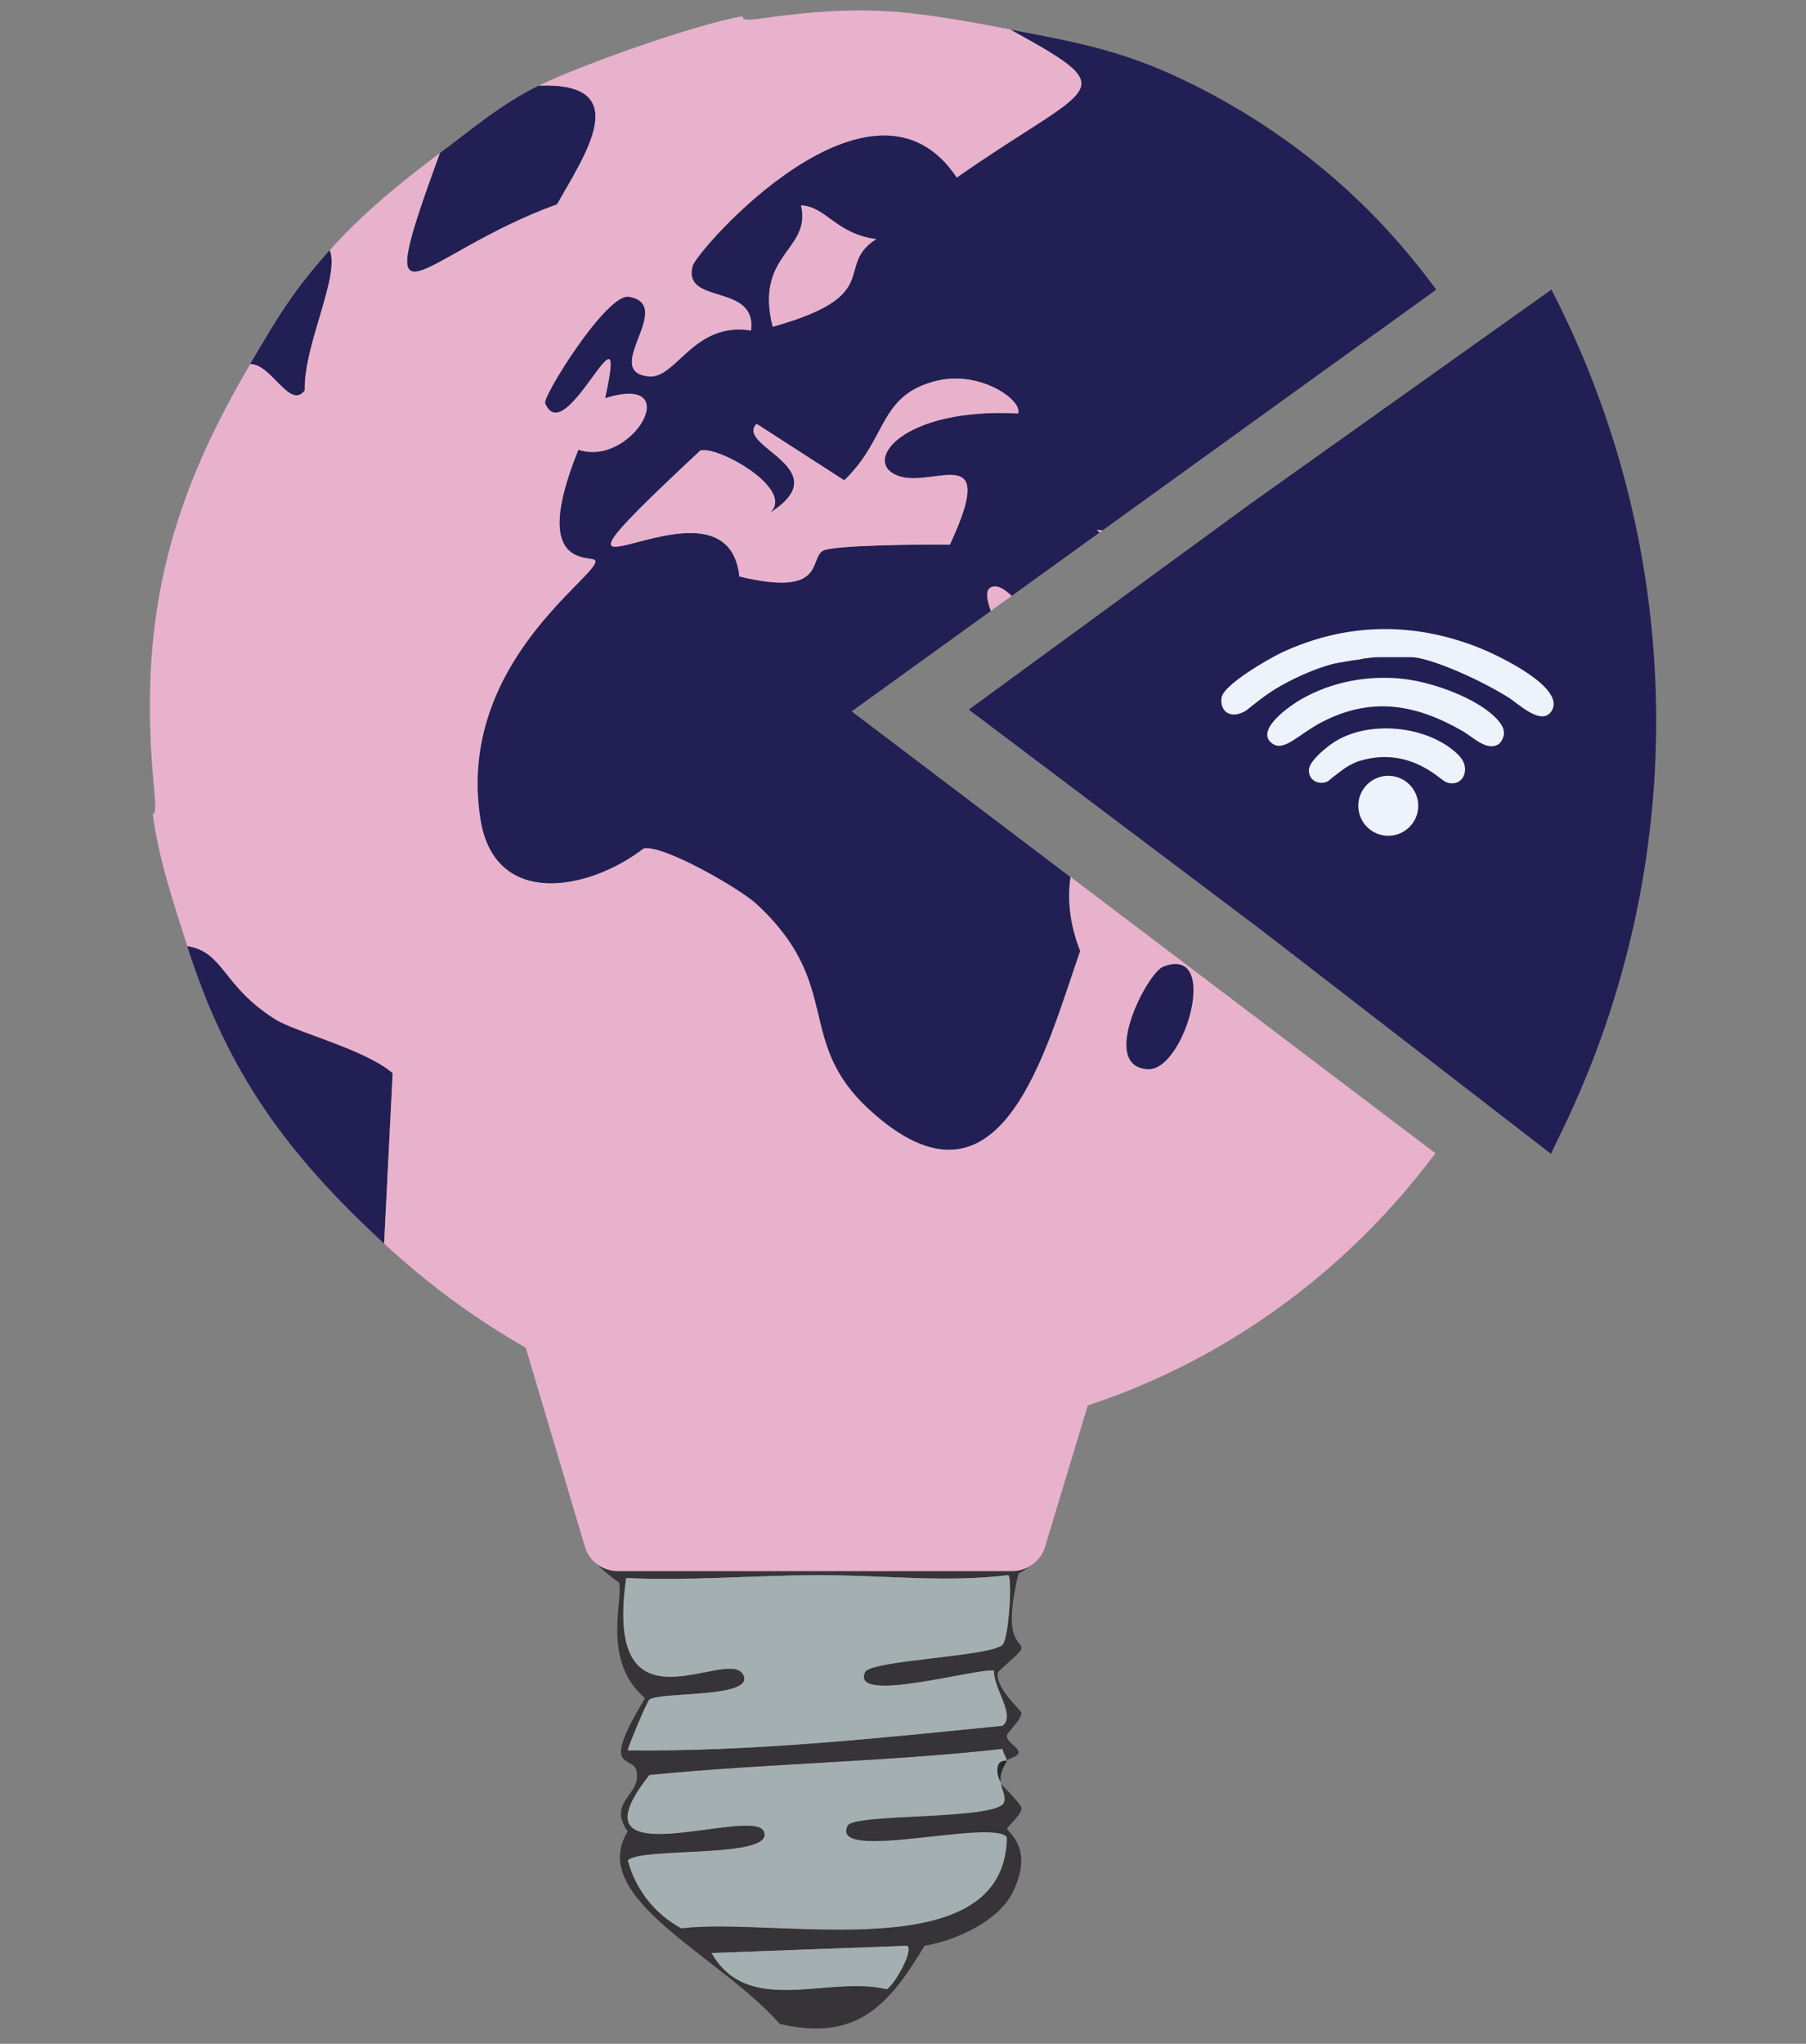<?xml version="1.0" encoding="UTF-8"?><svg id="Layer_1" xmlns="http://www.w3.org/2000/svg" width="300" height="339.45" viewBox="0 0 300 339.45"><rect x="0" y="0" width="300" height="339.45" fill="#808080" stroke="none"/><defs><style>.cls-1{fill:#373438;}.cls-1,.cls-2,.cls-3,.cls-4,.cls-5,.cls-6,.cls-7{stroke-width:0px;}.cls-2{fill:#221f55;}.cls-3{fill:#221f54;}.cls-4{fill:#24292c;}.cls-5{fill:#a4afb2;}.cls-6{fill:#ecf3fb;}.cls-7{fill:#e8b2cd;}</style></defs><path class="cls-3" d="M45.68,169.26c-8.84-5.58-8.42-11.14-14.58-12.14,6.71,21.15,16.65,34.58,32.7,49.42q.71-14.16,1.42-28.32c-4.69-4.01-16.05-6.76-19.54-8.96Z"/><path class="cls-3" d="M92.53,33.94c4.72-8.37,12.97-20.33-3.04-19.71-6.01,2.9-11.11,7.24-16.42,11.2-11.92,32.47-3.77,16.93,19.46,8.51Z"/><path class="cls-3" d="M50.61,64.85c-.22-7.44,5.91-19,4.15-23.29-6.19,6.94-8.6,11.09-13.21,18.91,3.54-.03,6.57,7.67,9.06,4.37Z"/><path class="cls-7" d="M164.56,97.54c-.86.44-.73,1.93.04,3.92l3.49-2.52c-1.32-1.24-2.48-1.94-3.53-1.4Z"/><path class="cls-7" d="M182.65,88.44l.54-.39c-.33-.04-.68-.04-1-.08.12.17.31.31.46.47Z"/><path class="cls-7" d="M179.42,157.95c-5.73,16.36-13.12,46.24-34.88,26.44-12.69-11.55-4.22-20.83-18.98-34.37-2.62-2.4-15.37-9.82-18.64-9.12-9.18,7.05-24.75,9.96-27.09-4.86-4.11-26.02,20.09-40.6,19.07-42.96-.46-1.05-11.03,1.88-2.8-18.37,8.93,3,18.04-12.84,4.45-8.61,4.06-18.36-6.62,9-9.97.85-.45-1.09,10.23-18.29,13.89-17.65,7.82,1.35-4.72,12.38,3.27,13.23,4.64.49,7.39-9.13,17.05-7.63.97-8-11.39-4.19-9.72-10.7.67-2.62,29.83-35.83,43.87-14.69,22.65-15.87,28.36-13.92,8.98-24.6-16.8-3.2-24.23-4.32-41.74-1.8-3.56.51-2.69-.44-2.83-.42-7.91,1.4-26.3,7.89-33.85,11.53,16.01-.62,7.76,11.34,3.04,19.71-23.22,8.41-31.37,23.96-19.46-8.51-6.5,4.84-12.91,10.09-18.3,16.13,1.76,4.29-4.37,15.84-4.15,23.29-2.49,3.3-5.52-4.41-9.06-4.37-13.98,23.74-18.64,43.27-15.94,70.94.46,4.73-.28,3.54-.26,3.73.97,7.54,3.45,14.78,5.74,21.99,6.16,1,5.73,6.55,14.58,12.14,3.49,2.2,14.84,4.95,19.54,8.96q-.71,14.16-1.42,28.32c27.76,25.65,63.32,37.06,101.19,30.82.78-.13,1.93-.32,2.68-.48,29.22-5.99,53.88-22.73,70.76-45.35l-60.61-45.9c-.51,3.62-.21,7.67,1.61,12.3ZM193.23,160.56c9.56-3.71,3.57,17.24-2.5,17.01-8.23-.31-.19-15.96,2.5-17.01Z"/><path class="cls-3" d="M190.73,177.57c6.08.23,12.06-20.72,2.5-17.01-2.7,1.05-10.73,16.7-2.5,17.01Z"/><path class="cls-3" d="M158.93,29.52c-14.04-21.14-43.2,12.06-43.87,14.69-1.67,6.51,10.69,2.69,9.72,10.7-9.67-1.5-12.41,8.12-17.05,7.63-7.99-.85,4.55-11.87-3.27-13.23-3.66-.63-14.34,16.56-13.89,17.65,3.36,8.15,14.04-19.21,9.97-.85,13.59-4.23,4.48,11.61-4.45,8.61-8.23,20.26,2.34,17.32,2.8,18.37,1.02,2.36-23.18,16.94-19.07,42.96,2.34,14.82,17.92,11.91,27.09,4.86,3.27-.7,16.02,6.71,18.64,9.12,14.77,13.54,6.29,22.82,18.98,34.37,21.76,19.8,29.15-10.08,34.88-26.44-1.82-4.63-2.12-8.69-1.61-12.3l-36.33-27.51,23.11-16.67c-.76-1.99-.89-3.48-.04-3.92,1.05-.54,2.21.17,3.53,1.4l14.56-10.5c-.15-.16-.34-.3-.46-.47.32.04.67.05,1,.08l55.4-39.96c-10.24-14.02-23.46-25.54-40.04-33.89-11.23-5.66-18.94-7.06-30.64-9.29,19.38,10.68,13.67,8.73-8.98,24.6ZM133.05,34.11c4.13.15,5.84,4.77,12.5,5.6-7.09,4.53,1.66,9.32-17.2,14.56-3.08-12.19,6.5-12.66,4.7-20.16ZM169.1,68.67c-19.42-1.03-26.2,8.24-19.78,10.41,5.84,1.97,16.6-6.1,8.46,11.38-4.26-.07-19.14.06-21,.97-2.52,1.23.66,7.84-13.96,4.32-2.21-20.43-42.43,12.62-6.48-20.94,3.1-.76,15.92,6.61,11.51,10.38,11.67-7.38-5.9-11.07-2.17-14.8q7.28,4.69,14.55,9.38c7.28-6.92,5.64-14.23,15.47-16.55,7.2-1.7,14.23,3.31,13.39,5.45Z"/><path class="cls-7" d="M155.71,63.22c-9.83,2.32-8.19,9.63-15.47,16.55q-7.28-4.69-14.55-9.38c-3.73,3.73,13.84,7.42,2.17,14.8,4.41-3.77-8.4-11.15-11.51-10.38-35.95,33.56,4.27.51,6.48,20.94,14.62,3.52,11.44-3.09,13.96-4.32,1.85-.9,16.74-1.03,21-.97,8.14-17.48-2.62-9.41-8.46-11.38-6.42-2.17.36-11.44,19.78-10.41.84-2.13-6.19-7.15-13.39-5.45Z"/><path class="cls-7" d="M145.55,39.71c-6.66-.84-8.37-5.45-12.5-5.6,1.8,7.51-7.78,7.98-4.7,20.16,18.86-5.24,10.11-10.03,17.2-14.56Z"/><path class="cls-4" d="M165.82,293.11c-.58,1.47.48,2.97.48,3.13-.49-1.99.98-3.5.96-3.85-.05.06-1.11-.14-1.44.72Z"/><path class="cls-5" d="M107.87,294.79c-14.09,17.79,17.17,5.1,19,9.38,1.98,4.62-20.38,2.49-22.6,4.81,1.3,4.83,4.43,8.9,8.9,11.3,15.95-1.93,53.83,7.02,54.1-15.15-2.4-3.16-29.55,4.3-26.45-1.92,1.03-2.06,24.94-.87,25.97-3.85.39-1.13-.47-2.28-.48-3.13,0-.16-1.06-1.65-.48-3.13.34-.86,1.39-.66,1.44-.72-.02-.31-.64-1.29-.72-1.92-19.5,2.17-39.17,2.41-58.67,4.33Z"/><path class="cls-1" d="M102.82,262.81c.84,2.8-3.05,12.89,4.33,19.24-7.62,12.52-2.11,9.34-1.44,12.02,1.01,4.05-4.95,5.07-1.44,10.1-6.86,11.13,15.42,20.69,25.25,31.98,12.69,2.9,17.95-2.8,24.05-12.98,5.08-.84,12.3-4.04,14.67-8.9,3.65-7.47-.99-10.01-.96-10.58,0-.21,2.45-2.33,2.4-3.37-.03-.73-3.3-3.83-3.37-4.09,0,.85.87,2,.48,3.13-1.03,2.98-24.94,1.79-25.97,3.85-3.1,6.22,24.05-1.24,26.45,1.92-.28,22.17-38.15,13.22-54.1,15.15-4.46-2.4-7.6-6.47-8.9-11.3,2.23-2.31,24.58-.19,22.6-4.81-1.83-4.28-33.08,8.41-19-9.38,19.5-1.92,39.18-2.16,58.67-4.33.08.64.7,1.62.72,1.92.28-.33,1.8-.62,1.92-1.2.21-.97-1.94-1.72-1.92-2.89,0-.6,2.57-2.77,2.4-3.85-.06-.39-4.61-4.37-3.85-6.73.08-.26,3.74-3.2,3.85-3.85.26-1.54-3.32-.63-.48-12.5,1.01-.53,1.91-1.17,2.75-1.85h-73.05c1.16,1.17,2.42,2.29,3.93,3.3ZM150.67,323.17c1.17.73-2.08,6.46-3.37,7.21-9.75-2.36-23.06,4.66-29.1-6.01q16.23-.6,32.46-1.2ZM104.02,262.09c10.57.49,21.19-.44,31.74-.48,10.57-.04,21.18,1.3,31.74,0,.64.42.12,10.33-.96,11.54-1.78,1.98-21.91,2.55-22.84,4.57-2.52,5.44,18.89-.78,21.4-.24-.06,3.03,3.65,7.39,1.44,9.14-20.62,2.07-41.69,4.32-62.28,4.09.3-1.15,3.23-8.15,3.61-8.42,1.91-1.37,17.49-.19,15.63-4.09-2.41-5.03-23.38,11.17-19.48-16.11Z"/><path class="cls-5" d="M123.5,278.2c1.86,3.9-13.72,2.72-15.63,4.09-.37.27-3.31,7.27-3.61,8.42,20.59.23,41.66-2.02,62.28-4.09,2.2-1.75-1.5-6.11-1.44-9.14-2.51-.54-23.92,5.68-21.4.24.94-2.02,21.07-2.59,22.84-4.57,1.08-1.21,1.6-11.12.96-11.54-10.56,1.3-21.17-.04-31.74,0-10.55.04-21.17.97-31.74.48-3.9,27.28,17.07,11.08,19.48,16.11Z"/><path class="cls-5" d="M147.31,330.38c1.28-.75,4.54-6.49,3.37-7.21q-16.23.6-32.46,1.2c6.03,10.67,19.35,3.65,29.1,6.01Z"/><path class="cls-7" d="M102.63,260.94h65.51c2.52,0,4.73-1.63,5.45-4.01l11.32-37.48c1.09-3.6-1.65-7.22-5.45-7.22h-87.98c-3.8,0-6.53,3.6-5.46,7.2l11.15,37.48c.71,2.39,2.93,4.03,5.46,4.03Z"/><path class="cls-2" d="M207.36,83.92l50.35-35.82h0c22.52,43.6,23.22,95.25,1.89,139.44l-1.97,4.09-47.8-36.93-48.9-36.84,46.44-33.94Z"/><path class="cls-6" d="M257.78,118.03c-1.64,2.71-5.61-1.2-7.21-2.19-5.52-3.43-13.41-6.69-16.14-6.69-.42,0-.21,0-1.05,0h-.42q-.21,0-.42,0s-.42,0-.42,0c-.1,0-.32,0-.42,0-.27,0-.21,0-.84,0h-1.67c-1.46,0-2.09.21-2.51.21-.21,0-.84.21-1.25.22-.19,0-3.3.52-3.76.63-3.22.78-7.26,2.63-10.08,4.39-2.07,1.29-4.35,3.27-4.65,3.45-2.37,1.44-4.37.25-4.02-2.19.3-2.12,7.82-6.45,9.87-7.42,10.81-5.08,22.17-5.22,33.22-.73,2.62,1.07,14.13,6.41,11.75,10.34Z"/><path class="cls-6" d="M232.6,112.7c4.68.41,11.69,2.83,15.25,5.95.86.76,2.01,1.89,1.98,3.13-.01.63-.43,1.56-.99,1.88-1.91,1.1-4.21-1.27-5.8-2.19-7.75-4.48-15.12-5.84-23.4-1.57-3.95,2.04-6.36,5.09-8.36,3.55-2.91-2.24,3.19-6.36,4.86-7.31,5-2.86,10.75-3.95,16.45-3.45Z"/><path class="cls-6" d="M241.27,124.51c1.08.85,2.13,1.87,2.09,3.34-.05,1.82-1.66,2.76-3.29,1.98-.98-.47-5.73-5.58-13.48-3.66-2.62.65-3.81,1.93-5.07,2.82-.33.23-.73.69-1.1.84-1.53.6-3.16-.34-2.98-2.09.15-1.45,2.99-3.73,4.18-4.49,5.56-3.55,14.54-2.8,19.64,1.25Z"/><circle class="cls-6" cx="230.61" cy="133.83" r="4.98"/></svg>